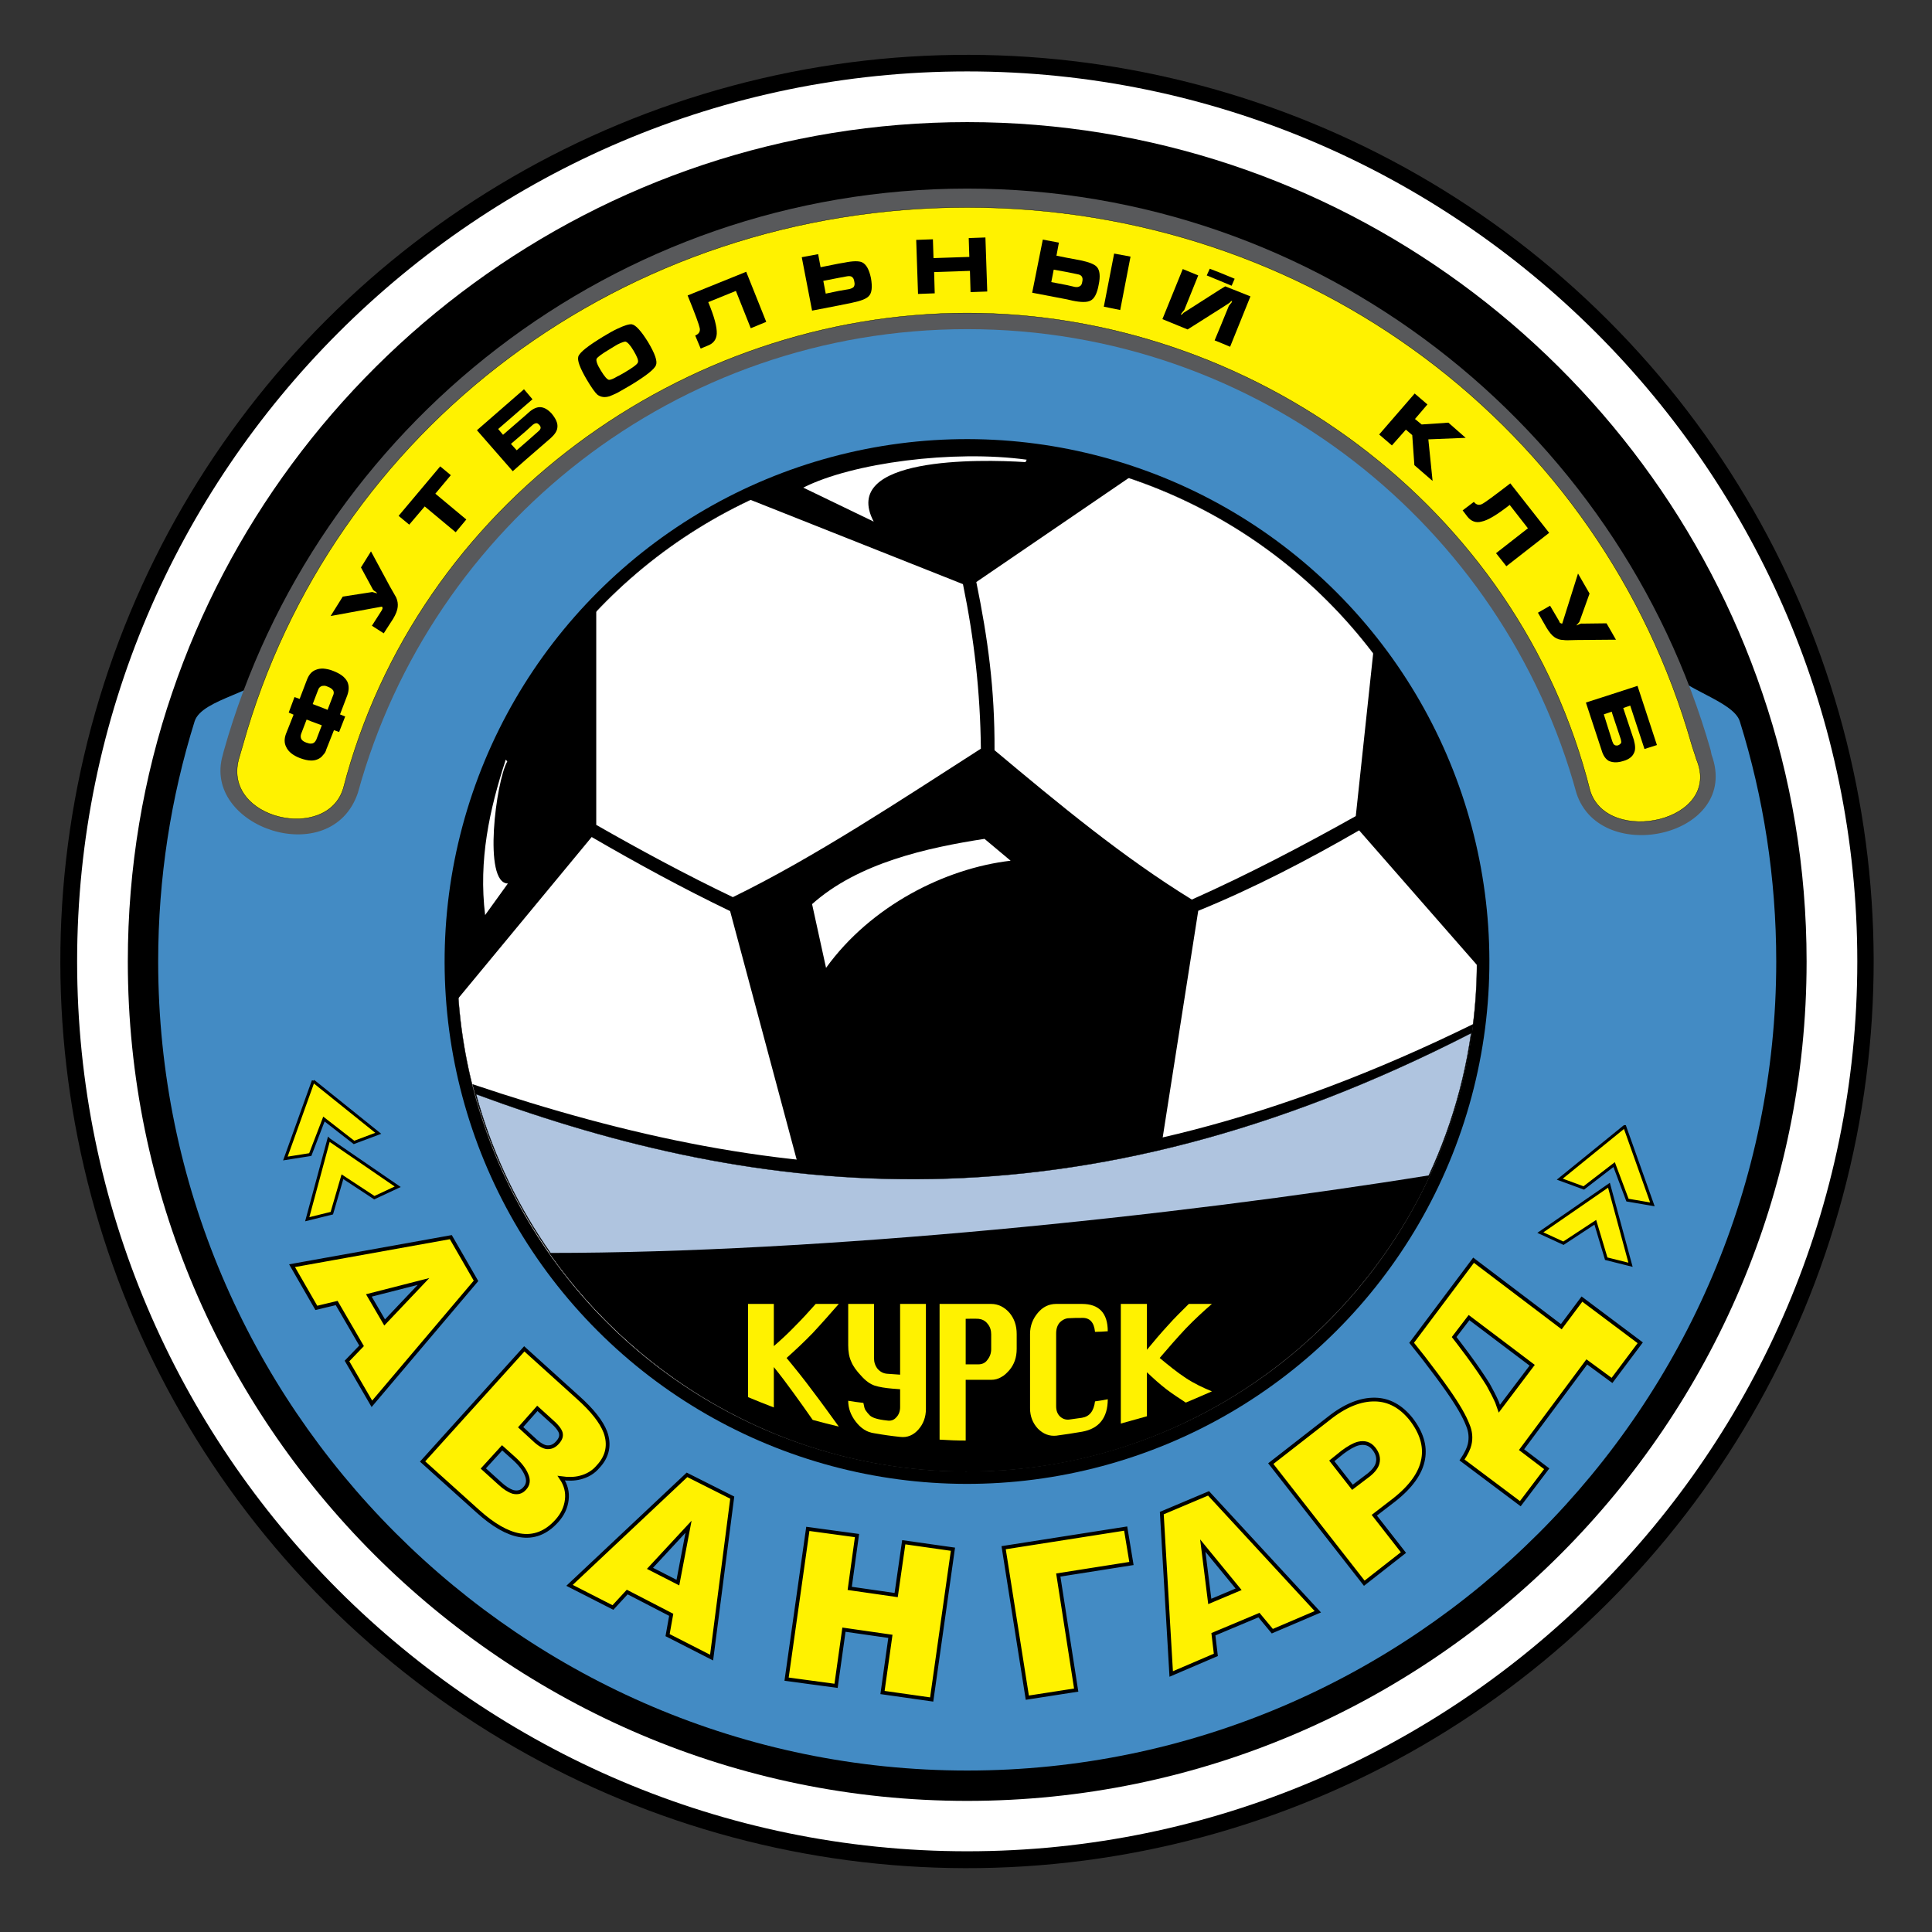 <?xml version="1.0" encoding="iso-8859-1"?>
<!-- Generator: Adobe Illustrator 24.0.1, SVG Export Plug-In . SVG Version: 6.00 Build 0)  -->
<svg version="1.1" id="Layer_1" xmlns="http://www.w3.org/2000/svg" xmlns:xlink="http://www.w3.org/1999/xlink" x="0px" y="0px"
	 viewBox="0 0 660 660" style="enable-background:new 0 0 660 660;" xml:space="preserve">
<rect x="0" y="0" width="660" height="660" fill="#333333" stroke="none"/>
<ellipse transform="matrix(0.707 -0.707 0.707 0.707 -135.483 329.842)" cx="330.413" cy="328.463" rx="309.771" ry="309.771"/>
<path style="fill:#FFFFFF;" d="M330.413,632.425c167.381,0,304.067-136.58,304.067-303.962
	c0-167.488-136.686-304.067-304.067-304.067c-167.382,0-304.067,136.58-304.067,304.067
	C26.346,495.845,163.031,632.425,330.413,632.425z"/>
<path d="M330.413,615.211c157.946,0,286.748-128.907,286.748-286.748c0-32.046-5.288-62.949-15.141-91.781
	C563.647,123.539,456.208,41.715,330.413,41.715c-125.796,0-233.236,81.824-271.607,194.967
	c-9.853,28.832-15.142,59.734-15.142,91.781C43.664,486.304,172.467,615.211,330.413,615.211z"/>
<path style="fill:#438BC4;" d="M330.413,604.84c152.242,0,276.377-124.241,276.377-276.377c0-28.52-4.354-56.105-12.443-82.033
	c-2.18-7.052-20.65-11.229-23.75-17.838c-44.535-94.939-124.24-157.736-240.184-157.736c-114.907,0-196.211,57.762-237.798,158.047
	c-3.112,7.57-23.645,9.646-26.135,17.526c-8.089,25.927-12.444,53.513-12.444,82.033C54.036,480.6,178.172,604.84,330.413,604.84z"
	/>
<ellipse transform="matrix(0.707 -0.707 0.707 0.707 -135.483 329.842)" cx="330.413" cy="328.463" rx="178.479" ry="178.479"/>
<path style="fill:none;stroke:#000000;stroke-width:0.106;" d="M203.685,209.72c-29.248,31.111-47.189,72.904-47.189,118.744
	c0,4.147,0.208,8.4,0.519,12.548l46.67-56.934V209.72z"/>
<path style="fill:#58595B;" d="M584.701,257.839c-0.104-0.52-0.207-1.036-0.312-1.556
	C552.863,145.835,450.815,64.427,330.413,64.427c-120.507,0-222.762,81.409-253.978,192.168l-0.312,1.244
	c-7.362,24.785,37.129,39.823,46.15,12.963c25.096-91.471,108.893-158.36,208.139-158.36c99.248,0,183.042,66.994,208.138,158.566
	C546.848,296.313,594.863,285.529,584.701,257.839z"/>
<path style="fill:#FFF200;stroke:#000000;stroke-width:0.106;" d="M579.516,259.395c-0.105-0.518-1.555-4.666-1.66-5.186
	C547.159,146.56,447.703,70.857,330.413,70.857c-117.396,0-217.266,75.703-247.445,183.664l-1.451,4.978
	c-5.289,20.43,30.283,28.311,35.778,9.75c25.097-96.967,116.463-162.301,213.118-162.301c96.654,0,188.331,65.54,212.805,163.233
	C549.128,289.055,588.538,280.655,579.516,259.395z"/>
<g>
	<path style="fill:#FFF200;" d="M198.186,504.764c1.037-0.313,1.971-0.624,2.903-1.141c1.246-0.622,2.282-1.556,3.217-2.595
		c3.317-3.524,4.044-7.569,2.487-11.822c-0.932-2.592-2.903-5.288-5.704-8.4c-1.036-1.14-2.281-2.281-3.629-3.422l-12.755-11.51
		l-5.601-5.082l-6.43,7.052l-19.185,21.362l-9.126,10.061l9.126,8.296l9.645,8.607c3.422,3.113,6.637,5.394,9.54,6.742
		c1.66,0.83,3.32,1.348,4.874,1.556c2.491,0.414,4.978,0.207,7.157-0.831c1.97-0.83,3.835-2.178,5.495-4.044
		c1.972-2.178,3.112-4.564,3.424-7.259c0.31-2.593-0.313-5.082-1.867-7.364C194.039,505.281,196.216,505.281,198.186,504.764z
		 M179.313,508.393c-1.141,1.349-2.489,1.66-4.148,1.244c-0.728-0.208-1.556-0.622-2.49-1.347c-0.62-0.416-1.348-0.936-2.074-1.66
		l-5.495-4.978l6.43-7.053l1.14,1.038l2.905,2.592c2.074,1.869,3.525,3.734,4.252,5.497
		C180.66,505.591,180.454,507.148,179.313,508.393z M190.408,492.839c-0.933,1.035-1.969,1.555-3.109,1.555
		c-0.727,0.102-1.556-0.208-2.594-0.831c-0.518-0.31-1.036-0.725-1.659-1.244l-5.187-4.771l5.706-6.432l1.141,1.038l3.318,3.008
		c2.073,1.763,3.213,3.215,3.525,4.251C191.861,490.556,191.548,491.593,190.408,492.839z"/>
	<path style="fill:#FFF200;" d="M162.615,437.562l-8.606-14.935l-0.519,0.104l-18.148,3.215l-35.572,6.43l8.296,14.416l6.949-1.661
		l8.504,14.624l-4.978,5.184l8.503,14.623l8.297-9.851l18.148-21.363L162.615,437.562z M135.341,447.62l-3.942,4.15l-5.393-9.229
		l9.335-2.388l9.333-2.384L135.341,447.62z"/>
	<path style="fill:#FFF200;" d="M540.417,443.785l-7.052,9.438l-23.229-17.631l-6.741-5.083l-19.082,25.409l-2.074,2.801
		c0.622,0.829,1.347,1.764,2.074,2.593c0.623,0.829,1.348,1.659,1.971,2.489c3.109,4.044,5.91,7.778,8.294,11.201
		c3.422,4.873,5.704,8.816,6.845,11.821c0.935,2.178,1.142,4.46,0.623,6.637c-0.31,1.35-1.14,3.111-2.593,5.288l10.683,7.985
		l9.228,6.949l9.023-11.925l-8.608-6.533l22.299-29.972l8.607,6.327l9.646-12.86L540.417,443.785z M512.209,481.221
		c-0.31-0.933-0.62-1.659-0.829-2.28c-0.416-0.932-0.83-1.763-1.244-2.696c-0.519-1.036-1.142-2.177-1.766-3.215
		c-1.555-2.49-3.835-5.911-7.05-10.268c-1.141-1.451-2.592-3.525-4.563-6.014l5.08-6.637l8.298,6.221l13.274,10.06L512.209,481.221z
		"/>
	<path style="fill:#FFF200;" d="M417.008,514.615l-4.148-4.459l-15.972,6.742l3.214,54.964l15.246-6.533l-0.831-7.052l2.491-1.038
		l13.067-5.496l4.564,5.496l7.465-3.216l8.088-3.421l-8.088-8.711L417.008,514.615z M417.008,545.521l-3.732,1.555l-2.386-19.081
		l6.118,7.466l6.119,7.467L417.008,545.521z"/>
	<path style="fill:#FFF200;" d="M482.03,484.747c-3.422-4.251-7.466-6.534-12.237-6.635c-2.178-0.104-4.564,0.311-6.948,1.243
		c-2.903,1.038-5.911,2.8-9.023,5.29l-11.718,9.023l-7.984,6.326l7.984,10.268l20.741,26.549l3.214,4.043l13.379-10.476
		l-9.956-12.753l6.742-5.188c3.732-2.902,6.43-5.806,8.088-8.814c0.933-1.764,1.555-3.42,1.867-5.186
		c0.622-3.423,0-6.844-1.867-10.163C483.69,487.03,482.86,485.889,482.03,484.747z M470.623,499.786
		c-0.31,1.348-1.348,2.696-3.008,4.044l-4.77,3.628l-0.829,0.624l-7.054-9.023l3.734-3.007c1.555-1.142,2.904-1.97,4.148-2.488
		c0.416-0.207,0.727-0.31,1.141-0.414c2.177-0.519,3.94,0,5.29,1.66C470.623,496.467,471.038,498.127,470.623,499.786z"/>
	<path style="fill:#FFF200;" d="M228.573,509.534l-27.484,25.926l-6.531,6.119l6.531,3.318l8.299,4.252l4.873-5.289l14.312,7.364
		l0.725,0.414l-0.725,3.837l-0.518,3.111l0.518,0.313l14.519,7.36l7.052-54.652l-15.452-7.778L228.573,509.534z M231.58,540.644
		l-3.006-1.554l-6.535-3.319l6.535-7.051l6.637-7.156L231.58,540.644z"/>
	<polygon style="fill:#FFF200;" points="306.146,544.898 290.277,542.616 292.768,524.572 275.967,522.289 268.708,573.625 
		285.613,575.907 288.309,556.72 304.175,559.001 301.479,578.188 318.279,580.572 325.539,529.236 308.738,526.854 	"/>
	<polygon style="fill:#FFF200;" points="384.547,522.186 342.856,528.72 350.948,579.95 367.644,577.357 361.525,538.053 
		386.518,534.113 	"/>
</g>
<path style="fill:none;stroke:#000000;stroke-width:1.275;" d="M108.065,446.793l-8.296-14.416l54.239-9.75l8.606,14.935l-35.57,42
	l-8.503-14.623l4.978-5.184l-8.504-14.624L108.065,446.793L108.065,446.793z M131.399,451.77l13.275-14.001l-18.667,4.772
	L131.399,451.77L131.399,451.77z M163.135,516.17l-18.771-16.903l34.741-38.475l18.356,16.591c4.875,4.357,7.985,8.298,9.333,11.822
	c1.557,4.253,0.829,8.298-2.487,11.822c-1.556,1.869-3.63,3.112-6.12,3.736c-1.97,0.517-4.147,0.517-6.429,0.207
	c1.555,2.282,2.177,4.771,1.867,7.364c-0.313,2.695-1.453,5.081-3.424,7.259c-3.628,4.044-7.881,5.704-12.652,4.874
	C173.296,523.742,168.527,521.045,163.135,516.17L163.135,516.17z M188.023,485.163l-4.458-4.045l-5.706,6.432l5.187,4.771
	c1.659,1.451,3.112,2.176,4.253,2.074c1.14,0,2.176-0.52,3.109-1.555c1.14-1.246,1.453-2.283,1.14-3.424
	C191.237,488.378,190.097,486.926,188.023,485.163L188.023,485.163z M175.58,498.229l-4.045-3.629l-6.43,7.053l5.495,4.978
	c1.764,1.66,3.32,2.592,4.564,3.007c1.66,0.416,3.008,0.104,4.148-1.244c1.141-1.245,1.347-2.802,0.518-4.667
	C179.104,501.964,177.654,500.098,175.58,498.229L175.58,498.229z M209.389,549.15l-14.831-7.57l40.134-37.749l15.452,7.778
	l-7.052,54.652l-15.036-7.673l1.242-6.948l-15.036-7.778L209.389,549.15L209.389,549.15z M231.58,540.644l3.631-19.08
	l-13.172,14.206L231.58,540.644L231.58,540.644z M285.613,575.907l-16.905-2.283l7.259-51.336l16.8,2.283l-2.49,18.044l15.868,2.282
	l2.593-18.044l16.8,2.383l-7.259,51.336l-16.8-2.385l2.696-19.187l-15.867-2.281L285.613,575.907L285.613,575.907z M367.644,577.357
	l-16.696,2.593l-8.091-51.23l41.691-6.534l1.971,11.927l-24.993,3.94L367.644,577.357L367.644,577.357z M415.348,565.329
	l-15.246,6.533l-3.214-54.964l15.972-6.742l37.333,40.445l-15.554,6.637l-4.564-5.496l-15.558,6.534L415.348,565.329
	L415.348,565.329z M423.126,542.927l-12.237-14.933l2.386,19.081L423.126,542.927L423.126,542.927z M479.438,530.377l-13.379,10.476
	l-31.939-40.86l19.702-15.349c5.705-4.564,10.994-6.636,15.971-6.532c4.77,0.102,8.814,2.384,12.237,6.635
	c3.527,4.563,4.979,9.126,4.15,13.689c-0.829,4.771-4.15,9.438-9.956,14l-6.742,5.188L479.438,530.377L479.438,530.377z
	 M462.016,508.082l5.599-4.252c1.661-1.348,2.698-2.696,3.008-4.044c0.415-1.659,0-3.319-1.348-4.978
	c-1.349-1.66-3.112-2.179-5.29-1.66c-1.556,0.414-3.32,1.451-5.29,2.903l-3.734,3.007L462.016,508.082L462.016,508.082z
	 M519.779,495.223l8.608,6.533l-9.023,11.925l-19.911-14.934c1.453-2.177,2.283-3.939,2.593-5.288
	c0.519-2.177,0.312-4.459-0.623-6.637c-1.141-3.005-3.422-6.948-6.845-11.821c-2.385-3.422-5.185-7.156-8.294-11.201
	c-1.348-1.66-2.699-3.422-4.045-5.082l21.156-28.21l29.97,22.714l7.052-9.438l19.913,14.934l-9.646,12.86l-8.607-6.327
	L519.779,495.223L519.779,495.223z M496.758,456.747c1.971,2.489,3.422,4.564,4.563,6.014c3.215,4.356,5.496,7.777,7.05,10.268
	c1.143,2.074,2.18,4.044,3.01,5.911c0.208,0.622,0.518,1.348,0.829,2.28l11.201-14.829l-21.572-16.281L496.758,456.747z"/>
<g>
	<polygon points="420.741,97.613 421.777,95.226 417.008,93.256 413.275,91.805 412.236,94.087 417.008,96.057 	"/>
	<polygon points="154.008,162.326 150.378,159.319 136.17,176.222 139.799,179.23 145.088,173.007 155.668,181.822 159.298,177.466 
		148.719,168.652 	"/>
	<path d="M184.706,139.096c-1.246-0.105-2.697,0.519-4.15,1.866l-0.933,0.831l-7.778,6.74l-1.659-1.973l9.438-8.191l2.282-1.97
		l-2.282-2.696L179,132.977l-16.072,13.999l12.237,14l4.458-3.939l8.503-7.362c1.349-1.246,2.179-2.388,2.282-3.63
		c0.207-1.454-0.518-3.008-1.969-4.772C187.195,139.924,185.949,139.199,184.706,139.096z M183.979,147.286l-4.356,3.838
		l-3.11,2.697l-1.971-2.177l5.081-4.358l2.385-2.177c0.414-0.31,0.829-0.519,1.14-0.519c0.417-0.102,0.728,0.208,1.141,0.623
		C184.913,145.938,184.809,146.56,183.979,147.286z"/>
	<path d="M552.034,218.535l-1.245-2.177l-1.972-3.424l-8.4,0.104c-0.31-0.104-0.622,0.104-1.14,0.31
		c-0.415,0.209-0.726,0.313-0.726,0.313c0-0.104,0.104-0.208,0.312-0.417c0.415-0.516,0.726-0.828,0.726-0.932l3.422-9.541
		l-3.941-6.845l-5.394,17.112c-0.31,0-0.517-0.104-0.622-0.208c-0.103,0-0.31-0.207-0.413-0.622l-3.111-5.288l-4.15,2.386
		l2.905,5.08c0.933,1.557,1.865,2.697,2.8,3.32c0.725,0.518,1.761,0.932,3.109,0.932c0.312,0.104,1.764,0.104,4.357,0l12.238-0.103
		H552.034z"/>
	<path d="M417.008,98.753l-12.652,8.089c-0.104,0.106-0.313,0.312-0.52,0.521c-0.207,0.103-0.31,0.207-0.414,0.103
		c0-0.103,0.104-0.312,0.207-0.415c0.311-0.415,0.624-0.829,0.936-1.141l4.768-11.822l-5.289-2.177l-6.947,17.112l8.607,3.525
		l11.305-7.158l2.902-1.865c0.208-0.208,0.417-0.31,0.52-0.518c0.208-0.209,0.415-0.209,0.52-0.209
		c-0.104,0.209-0.208,0.31-0.208,0.519c-0.622,0.726-0.933,1.141-0.933,1.141l-2.8,6.845l-2.074,4.979l2.074,0.83l3.213,1.348
		l6.949-17.216l-8.607-3.421L417.008,98.753z"/>
	<path d="M561.781,255.869l4.251-1.349l-6.636-20.222l-8.607,2.799l-9.022,2.903l5.393,16.385c0.518,1.764,1.348,2.905,2.383,3.527
		c0.415,0.207,0.831,0.312,1.247,0.415c1.141,0.207,2.386,0.104,3.941-0.415c1.761-0.518,2.903-1.451,3.421-2.594
		c0.622-1.14,0.517-2.591,0-4.563l-3.63-10.889l2.384-0.827L561.781,255.869z M553.796,253.794c-0.207,0.311-0.52,0.621-1.036,0.829
		c-0.935,0.207-1.557-0.103-1.868-1.141l-0.103-0.207l-2.903-9.23l2.696-0.933l0.208,0.725l2.902,8.712
		C553.796,253.068,553.901,253.483,553.796,253.794z"/>
	<path d="M113.872,229.216c-1.244-0.519-2.384-0.728-3.525-0.829c-0.829,0-1.658,0.101-2.384,0.414
		c-0.623,0.207-1.243,0.623-1.658,1.037c-0.623,0.622-1.038,1.346-1.452,2.386l-2.491,6.531l-1.761-0.622l-1.971,5.29l1.659,0.726
		l-2.593,6.533c-0.623,1.66-0.623,3.217,0.103,4.563c0.726,1.558,2.282,2.802,4.668,3.735c1.451,0.519,2.696,0.829,3.838,0.829
		c0.725,0,1.45-0.103,2.176-0.414c0.726-0.311,1.35-0.726,1.867-1.451c0.52-0.519,0.936-1.141,1.141-1.973l2.593-6.531l1.764,0.623
		l2.073-5.29l-1.764-0.726l2.491-6.534c0.622-1.763,0.622-3.318,0-4.667C117.815,231.288,116.26,230.148,113.872,229.216z
		 M108.065,252.654c-0.312,0.622-0.62,1.036-1.141,1.245c-0.205,0.103-0.414,0.103-0.62,0.103c-0.416,0.103-1.038-0.103-1.661-0.312
		c-0.932-0.311-1.556-0.828-1.763-1.348c-0.206-0.518-0.206-1.036,0-1.66l1.867-4.873l1.557,0.622l3.628,1.348L108.065,252.654z
		 M113.77,237.614l-1.867,4.877l-1.556-0.623l-3.525-1.348l1.867-4.873c0.206-0.623,0.622-1.038,1.141-1.245
		c0.207-0.103,0.312-0.103,0.517-0.103c0.52-0.105,1.038,0,1.662,0.31c0.932,0.313,1.554,0.83,1.864,1.35
		C114.081,236.474,114.081,236.994,113.77,237.614z"/>
	<path d="M133.163,200.282l-6.43-11.928l-3.422,5.497l4.046,7.468c0.104,0.207,0.414,0.517,0.829,0.725
		c0.415,0.311,0.622,0.517,0.622,0.622c-0.103,0-0.206,0-0.518-0.105c-0.726-0.206-1.038-0.31-1.142-0.31l-10.059,1.556
		l-4.148,6.639l17.526-3.215c0.208,0.207,0.208,0.415,0.208,0.623c0,0.102-0.105,0.31-0.311,0.725l-3.319,5.184l4.044,2.594
		l3.216-4.98c0.933-1.556,1.451-2.902,1.556-4.044c0.104-0.935,0-2.076-0.519-3.215
		C135.133,203.808,134.513,202.562,133.163,200.282z"/>
	<polygon points="500.698,149.57 494.787,144.385 485.661,145.007 483.379,143.139 487.631,138.16 483.275,134.429 471.142,148.429 
		475.497,152.163 480.267,146.769 482.444,148.636 483.17,158.903 489.393,164.295 487.943,150.088 	"/>
	<path d="M215.817,110.783c-0.933-0.104-2.591,0.414-4.977,1.556c-1.349,0.622-3.008,1.556-4.874,2.697
		c-5.082,3.111-7.884,5.288-8.401,6.739c-0.414,1.349,0.518,3.838,2.8,7.78c1.66,2.8,2.905,4.563,3.734,5.289
		c1.141,0.829,2.488,1.037,4.147,0.519c0.623-0.208,1.453-0.623,2.594-1.141c1.348-0.725,2.903-1.66,4.873-2.801
		c5.081-3.112,7.881-5.289,8.4-6.74c0.519-1.352-0.415-3.943-2.696-7.778C219.031,113.064,217.165,110.991,215.817,110.783z
		 M217.892,123.851c-0.208,0.622-1.764,1.763-4.564,3.422c-0.933,0.52-1.761,1.037-2.487,1.347
		c-1.349,0.831-2.282,1.143-2.801,1.143c-0.622-0.105-1.557-1.143-2.799-3.214c-1.246-1.971-1.66-3.32-1.454-3.941
		c0.313-0.624,1.867-1.764,4.668-3.423c0.934-0.621,1.763-1.038,2.385-1.453c1.452-0.726,2.386-1.036,2.8-1.036
		c0.622,0.103,1.658,1.141,2.799,3.109C217.684,121.879,218.203,123.228,217.892,123.851z"/>
	<path d="M368.992,88.9l-4.461-0.829l-3.628-0.725l0.83-4.461l-5.496-1.036l-3.63,18.149l11.924,2.28l1.764,0.415
		c3.009,0.623,5.083,0.623,6.225,0c1.345-0.62,2.28-2.487,2.799-5.392c0.622-2.904,0.415-4.976-0.623-6.117
		C373.864,90.25,371.998,89.524,368.992,88.9z M369.718,96.264c-0.105,0.829-0.415,1.349-0.934,1.557
		c-0.311,0.207-0.829,0.309-1.557,0.207l-2.697-0.625l-5.391-1.035l0.83-4.253l4.562,0.831l3.527,0.726
		c0.727,0.103,1.246,0.415,1.451,0.725C369.82,94.812,369.924,95.434,369.718,96.264z"/>
	<polygon points="377.081,104.767 382.68,105.909 386.206,87.657 380.605,86.621 	"/>
	<polygon points="330.931,81.33 331.137,87.761 318.901,88.174 318.694,81.744 312.99,81.953 313.612,100.413 319.316,100.205 
		319.11,92.946 331.347,92.53 331.553,99.791 337.257,99.585 336.635,81.123 	"/>
	<path d="M234.9,100.932c2.592,6.326,3.939,10.06,4.147,11.2c0.206,1.141-0.312,1.969-1.555,2.489l1.866,4.458l2.49-1.037
		c1.867-0.724,2.904-2.071,3.008-4.043c0.103-2.281-0.831-5.807-2.905-10.785l9.439-3.837l5.08,12.755l5.29-2.178l-6.845-17.112
		L234.9,100.932z"/>
	<path d="M294.53,89.626c-1.036-0.517-3.111-0.517-6.12,0.103l-1.866,0.313l-6.221,1.244l-0.831-4.461l-5.601,1.036l3.526,18.253
		l9.126-1.763l4.562-0.933c3.01-0.622,4.876-1.346,5.706-2.281c1.038-1.037,1.244-3.11,0.725-6.119
		C296.915,92.115,295.982,90.353,294.53,89.626z M291.627,98.028c-0.312,0.31-0.727,0.518-1.453,0.725l-3.63,0.624l-4.46,0.933
		l-0.83-4.358l5.29-1.036l2.8-0.519c0.621-0.103,1.141-0.103,1.556,0.104c0.518,0.311,0.83,0.831,0.934,1.659
		C292.042,96.989,291.939,97.613,291.627,98.028z"/>
	<path d="M515.942,165.125c-5.391,4.15-8.607,6.533-9.643,7.052c-1.039,0.519-1.971,0.311-2.802-0.726l-3.837,2.904l1.66,2.179
		c1.245,1.556,2.905,2.178,4.771,1.658c2.179-0.415,5.394-2.384,9.644-5.704l6.225,7.985l-10.89,8.504l3.525,4.46l14.624-11.408
		L515.942,165.125z"/>
</g>
<ellipse transform="matrix(0.707 -0.707 0.707 0.707 -135.483 329.842)" style="fill:#FFFFFF;stroke:#000000;stroke-width:0.106;" cx="330.413" cy="328.463" rx="174.227" ry="174.227"/>
<path d="M464.298,283.662l42.173,48.187c0-0.413,0.141-5.256,0.141-5.672c0-38.994-15.353-76.479-37.233-105.622l-6.223,58.233
	c-17.734,9.954-36.713,19.911-56.001,28.518c-23.438-14.414-45.112-32.355-67.41-51.024c0.103-20.948-2.28-38.163-6.223-57.452
	l54.577-37.258c-17.528-5.911-38.296-9.435-57.687-9.435c-25.823,0-52.81,8.113-74.899,18.276l73.448,29.141
	c3.836,18.668,5.911,36.817,6.12,56.209c-27.174,17.422-56.832,37.128-84.73,50.712c-16.074-7.674-32.148-16.386-46.666-24.682
	v-75.644c-29.248,31.115-49.473,74.189-49.473,120.026c0,4.15-0.021,13.196,0.292,17.346l47.625-57.58
	c15.348,8.918,31.319,17.629,47.289,25.303l23.542,87.914c38.89,4.15,79.854,1.729,123.928-8.642l12.445-79.375
	C428.208,303.47,447.289,293.513,464.298,283.662z"/>
<path d="M330.413,502.688c88.668,0,162.3-66.891,172.879-152.862c-134.819,66.165-236.14,56.105-341.92,20.533
	C180.246,446.169,248.898,502.688,330.413,502.688z"/>
<path style="fill:#FFFFFF;" d="M282.189,330.641c15.245-21.156,40.652-34.015,63.053-36.607l-8.92-7.468
	c-19.495,3.007-43.139,8.193-58.904,22.297L282.189,330.641z"/>
<path style="fill:#FFFFFF;" d="M298.471,178.192c-11.719-22.192,36.09-21.363,51.854-20.325l0.415-0.83
	c-25.098-3.423-59.528,1.038-76.329,9.542L298.471,178.192z"/>
<path style="fill:#FFFFFF;" d="M165.727,312.597l7.778-10.786c-8.609,0-4.045-35.052-0.21-41.69l-0.517-0.622
	C167.179,276.609,163.445,293.826,165.727,312.597z"/>
<path style="fill:#AFC4DF;stroke:#000000;stroke-width:0.106;" d="M330.413,502.274c87.424,0,160.122-65.022,172.153-149.337
	c-134.921,69.171-242.674,56.728-339.951,20.845C182.63,447.725,250.351,502.274,330.413,502.274z"/>
<path d="M330.413,502.688c69.898,0,130.358-41.586,158.047-101.216c-88.15,14.207-208.035,26.549-300.851,26.549
	C219.137,473.029,271.507,502.688,330.413,502.688z"/>
<g>
	<path style="fill:#FFF200;" d="M307.492,457.473c0,4.044,0,8.088,0,12.136c-1.556-0.104-3.007-0.209-4.458-0.312
		c-1.245-0.103-2.281-0.624-3.216-1.66c-0.829-1.037-1.244-2.281-1.244-3.631c0-3.11,0-6.222,0-9.332c0-3.006,0-6.12,0-9.231
		c-2.903,0-5.911,0-8.814,0c0,2.387,0,4.772,0,7.054c0,2.385,0,4.665,0,7.051c0,2.177,0.31,4.045,1.036,5.601
		c0.623,1.556,1.764,3.111,3.32,4.771c1.555,1.761,3.111,2.903,4.667,3.421c1.659,0.519,3.63,0.831,6.015,1.038
		c0.934,0.105,1.763,0.105,2.695,0.207c0,2.075,0,4.045,0,6.119c0,1.348-0.415,2.593-1.347,3.526
		c-0.831,0.934-1.867,1.245-3.111,1.038c-3.112-0.311-5.083-0.934-5.911-1.764c-0.518-0.519-1.038-1.141-1.452-1.763
		c-0.311-0.416-0.517-1.348-0.727-2.49c-1.761-0.207-3.422-0.414-5.185-0.725c0,2.489,0.831,4.876,2.593,7.157
		c1.763,2.281,3.837,3.628,6.324,3.938c2.906,0.52,5.808,0.935,8.815,1.247c2.492,0.312,4.564-0.623,6.224-2.489
		c1.761-1.971,2.592-4.355,2.592-7.053c0-6.013,0-12.028,0-17.941c0-6.014,0-11.925,0-17.941c-3.008,0-5.911,0-8.816,0
		C307.492,449.489,307.492,453.533,307.492,457.473z"/>
	<path style="fill:#FFF200;" d="M286.544,445.442c-2.696,0-5.29,0-7.881,0c-2.385,2.697-4.772,5.29-7.157,7.676
		c-2.28,2.384-4.77,4.665-7.156,6.738c0-2.384,0-4.769,0-7.155c0-2.487,0-4.873,0-7.26c-2.903,0-5.91,0-8.813,0
		c0,5.29,0,10.578,0,15.869c0,5.393,0,10.682,0,15.971c2.904,1.243,5.911,2.384,8.813,3.524c0-2.281,0-4.562,0-6.948
		c0-2.28,0-4.562,0-6.843c2.283,2.799,4.46,5.704,6.639,8.711c2.28,3.11,4.459,6.221,6.638,9.334c3.006,0.829,5.91,1.554,8.917,2.28
		c-3.007-4.147-5.911-8.192-8.917-12.132c-2.907-3.943-5.913-7.674-8.919-11.304c3.007-2.697,6.013-5.497,8.919-8.506
		C280.633,452.185,283.537,448.866,286.544,445.442z"/>
	<path style="fill:#FFF200;" d="M360.797,455.503c0-1.556,0.414-2.801,1.246-3.733c0.933-0.934,2.074-1.452,3.112-1.452
		c1.451-0.103,3.006-0.103,4.458-0.103c2.696-0.104,4.147,1.555,4.459,4.769c1.452,0,2.905-0.102,4.356-0.207
		c0-6.223-3.007-9.335-8.815-9.335c-2.905,0-5.911,0-8.816,0c-2.487,0-4.562,1.037-6.22,3.007c-1.764,2.076-2.698,4.461-2.698,7.261
		c0,4.251,0,8.504,0,12.653c0,4.251,0,8.505,0,12.755c0,2.699,0.934,5.082,2.698,6.947c1.866,1.867,3.938,2.595,6.22,2.386
		c3.008-0.416,5.911-0.831,8.816-1.347c5.911-1.039,8.815-4.875,8.815-11.096c-1.451,0.31-2.904,0.517-4.356,0.725
		c-0.414,3.317-1.867,5.185-4.459,5.6c-1.452,0.208-3.007,0.414-4.458,0.623c-1.038,0.104-2.179-0.208-3.112-1.14
		c-0.831-0.832-1.246-1.971-1.246-3.424c0-4.148,0-8.298,0-12.444C360.797,463.8,360.797,459.651,360.797,455.503z"/>
	<path style="fill:#FFF200;" d="M338.605,445.442c-1.453,0-2.904,0-4.354,0c-4.357,0-8.816,0-13.275,0c0,7.78,0,15.454,0,23.23
		c0,7.675,0,15.454,0,23.128c3.006,0.207,5.912,0.311,8.919,0.311c0-3.424,0-6.95,0-10.372c0-3.422,0-6.947,0-10.371
		c1.347,0,2.799,0,4.357,0c1.45,0,2.901,0,4.354,0c1.244,0,2.384-0.311,3.423-0.933c1.038-0.519,1.868-1.348,2.8-2.386
		c1.66-1.97,2.488-4.356,2.488-7.259c0-1.661,0-3.32,0-5.082c0-2.904-0.829-5.288-2.488-7.261
		C343.065,446.479,340.989,445.442,338.605,445.442z M338.605,460.896c0,1.349-0.415,2.592-1.348,3.733
		c-0.726,1.038-1.866,1.452-3.006,1.452c-0.105,0-0.105,0-0.105,0c-1.453,0-2.905,0-4.252,0c0-2.593,0-5.186,0-7.778
		c0-2.593,0-5.185,0-7.778c1.347,0,2.799-0.103,4.252,0c0,0,0,0,0.105,0c1.14,0.105,2.28,0.624,3.006,1.557
		c1.036,1.141,1.348,2.486,1.348,3.731C338.605,457.577,338.605,459.237,338.605,460.896z"/>
	<path style="fill:#FFF200;" d="M396.164,463.904c3.006-3.527,5.91-6.847,8.917-10.061c2.905-3.007,5.911-5.809,8.919-8.401
		c-2.696,0-5.289,0-7.883,0c-2.384,2.387-4.873,4.772-7.154,7.364c-2.387,2.592-4.77,5.394-7.157,8.296c0-2.591,0-5.29,0-7.88
		c0-2.593,0-5.188,0-7.78c-3.006,0-5.911,0-8.919,0c0,6.845,0,13.589,0,20.432c0,6.845,0,13.584,0,20.43
		c3.008-0.829,5.914-1.659,8.919-2.487c0-2.492,0-4.98,0-7.468c0-2.49,0-5.083,0-7.57c2.179,2.076,4.357,4.043,6.637,5.806
		c2.179,1.66,4.46,3.113,6.638,4.564c2.905-1.246,5.911-2.489,8.919-3.836c-3.008-1.245-6.119-2.698-8.919-4.565
		C402.073,468.778,399.17,466.392,396.164,463.904z"/>
</g>
<g>
	<polygon style="fill:#FFF200;stroke:#000000;stroke-width:1.027;" points="104.955,416.51 113.355,414.435 116.985,401.99 
		127.873,409.146 135.86,405.412 112.422,389.337 112.317,389.235 	"/>
	<polygon style="fill:#FFF200;stroke:#000000;stroke-width:1.027;" points="97.488,395.767 105.993,394.42 110.658,382.286 
		120.926,390.271 129.222,387.161 107.029,369.323 107.029,369.219 	"/>
</g>
<g>
	<polygon style="fill:#FFF200;stroke:#000000;stroke-width:1.027;" points="557.01,432.065 548.713,429.992 544.982,417.547 
		534.091,424.703 526.211,421.073 549.646,404.893 549.646,404.893 	"/>
	<polygon style="fill:#FFF200;stroke:#000000;stroke-width:1.027;" points="564.477,411.426 555.974,409.975 551.411,397.842 
		541.04,405.827 532.847,402.819 554.936,384.878 555.04,384.878 	"/>
</g>
</svg>
